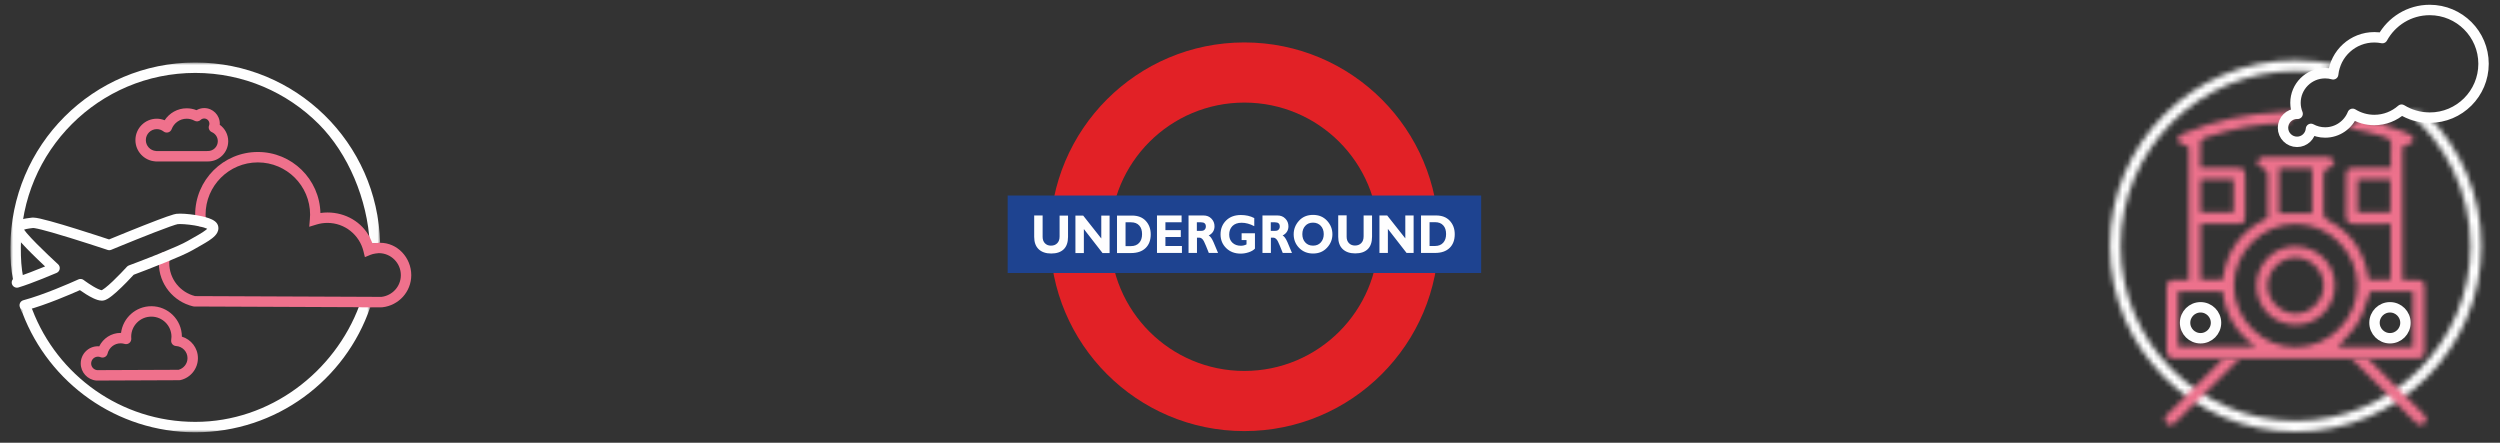 <?xml version="1.0" encoding="UTF-8"?>
<svg width="480px" height="85px" viewBox="0 0 480 85" version="1.1" xmlns="http://www.w3.org/2000/svg" xmlns:xlink="http://www.w3.org/1999/xlink">
    <rect x="0" y="0" width="480" height="85" fill="#333333" stroke="none"/>
    <!-- Generator: Sketch 41.2 (35397) - http://www.bohemiancoding.com/sketch -->
    <title>Artboard</title>
    <desc>Created with Sketch.</desc>
    <defs>
        <path d="M0.083,36.331 C0.083,56.031 16.052,72 35.752,72 C55.451,72 71.421,56.031 71.421,36.331 C71.421,26.546 67.478,17.688 61.097,11.245 C60.564,10.708 57.125,10.47 57.125,10.47 C64.569,16.631 69.32,25.935 69.32,36.331 C69.32,54.841 54.262,69.901 35.752,69.901 C17.243,69.901 2.183,54.841 2.183,36.331 C2.183,17.821 17.243,2.762 35.752,2.762 C37.56,2.762 39.333,2.909 41.063,3.186 C42.053,2.44 43.17,2.037 44.349,1.711 C41.594,1.03 38.718,0.661 35.752,0.661 C16.052,0.661 0.083,16.631 0.083,36.331 Z" id="path-1"></path>
        <path d="M22.799,0.63 C16.457,0.931 10.297,2.19 4.416,4.658 C3.692,4.962 2.825,5.361 3.27,6.266 C3.5,6.735 4.386,6.88 5.226,7.295 L5.226,32.863 C4.291,32.863 3.443,32.903 2.599,32.854 C1.458,32.787 0.98,33.246 0.991,34.418 C1.032,38.362 1.047,42.308 0.992,46.25 C0.973,47.568 1.507,47.979 2.754,47.951 C5.397,47.894 49.01,47.936 49.01,47.936 C50.001,47.944 50.518,47.602 50.512,46.54 C50.495,42.417 50.5,38.294 50.508,34.17 C50.51,33.273 50.1,32.854 49.203,32.868 C48.234,32.884 47.262,32.871 46.285,32.871 L46.285,7.29 C47.116,6.884 48.007,6.742 48.244,6.272 C48.696,5.365 47.799,4.982 47.099,4.653 C46.817,4.522 46.518,4.421 46.228,4.306 C43.612,3.276 40.957,2.486 38.27,1.894 C37.512,2.527 36.683,3.089 35.887,3.685 C38.234,4.114 40.554,4.689 42.849,5.403 C43.749,5.684 44.157,6.068 44.078,7.08 C43.97,8.449 44.051,9.834 44.051,11.348 C41.708,11.348 39.481,11.344 37.253,11.349 C35.608,11.352 35.457,11.497 35.452,13.092 C35.445,15.556 35.49,18.022 35.428,20.486 C35.398,21.737 35.923,22.143 37.115,22.114 C39.385,22.061 41.659,22.099 43.994,22.099 L43.994,32.772 L39.799,32.772 C39.658,32.079 39.539,31.341 39.351,30.621 C38.277,26.495 35.86,23.411 32.065,21.46 C31.372,21.104 31.104,20.729 31.122,19.941 C31.177,17.612 31.151,15.28 31.13,12.95 C31.122,12.085 31.376,11.551 32.31,11.285 C32.711,11.171 32.956,10.51 33.272,10.098 C32.842,9.796 32.419,9.239 31.986,9.234 C27.819,9.167 23.652,9.168 19.485,9.238 C19.066,9.245 18.655,9.828 18.241,10.144 C18.571,10.542 18.83,11.159 19.245,11.293 C20.089,11.566 20.391,12.033 20.387,12.856 C20.376,15.543 20.382,18.231 20.382,20.949 C15.326,23.312 12.465,27.263 11.757,32.803 L7.534,32.803 L7.534,22.099 C9.708,22.099 11.882,22.103 14.059,22.098 C15.99,22.094 16.064,22.023 16.069,20.154 C16.074,17.868 16.078,15.583 16.076,13.297 C16.075,11.443 15.987,11.354 14.067,11.349 C11.924,11.342 9.78,11.348 7.472,11.348 C7.472,9.603 7.429,7.96 7.513,6.323 C7.529,6.043 8.041,5.663 8.397,5.546 C13.861,3.745 18.451,2.819 24.152,2.764 C24.662,2.005 26.139,1.244 26.64,0.576 C26.291,0.572 25.943,0.57 25.594,0.57 C24.665,0.57 23.735,0.587 22.799,0.63 Z M22.599,20.083 L28.917,20.083 L28.917,11.392 L22.599,11.392 L22.599,20.083 Z M7.532,19.874 L13.833,19.874 L13.833,13.549 L7.532,13.549 L7.532,19.874 Z M37.656,19.862 L43.952,19.862 L43.952,13.567 L37.656,13.567 L37.656,19.862 Z M13.924,33.946 C13.92,27.508 19.274,22.133 25.717,22.107 C32.141,22.079 37.57,27.453 37.594,33.867 C37.62,40.369 32.244,45.766 25.732,45.777 L25.716,45.777 C19.321,45.778 13.928,40.369 13.924,33.946 Z M37.73,41.04 C38.774,39.271 39.29,37.19 40.099,35.081 L48.279,35.081 L48.279,45.717 L33.861,45.717 C35.14,44.206 36.702,42.781 37.73,41.04 Z M3.21,35.091 L11.754,35.091 C12.274,39.444 14.275,42.954 18.069,45.665 L3.21,45.665 L3.21,35.091 Z" id="path-3"></path>
        <path d="M7.506,0.413 C3.511,0.448 0.204,3.895 0.231,7.993 C0.261,12.223 3.629,15.52 7.876,15.476 C12.01,15.434 15.301,12.067 15.295,7.886 C15.289,3.67 11.919,0.412 7.582,0.412 C7.557,0.412 7.531,0.412 7.506,0.413 Z M7.723,13.323 C4.821,13.299 2.33,10.757 2.376,7.871 C2.424,4.96 4.97,2.491 7.855,2.558 C10.713,2.627 13.138,5.094 13.141,7.937 C13.143,10.805 10.624,13.324 7.765,13.323 L7.723,13.323 Z" id="path-5"></path>
        <path d="M1.278,1.726 C4.453,4.823 9.575,9.979 12.707,13.12 C13.234,13.65 13.812,13.992 14.453,13.4 C15.153,12.751 14.831,12.133 14.255,11.559 C11.713,9.029 7.18,4.491 4.649,1.953 C4.383,1.686 4.14,1.397 3.711,0.926 L0.404,0.924 C0.652,1.052 1.099,1.552 1.278,1.726 Z" id="path-7"></path>
        <path d="M11.792,0.926 C11.365,1.397 11.122,1.687 10.856,1.953 C8.324,4.491 3.791,9.03 1.251,11.559 C0.674,12.133 0.353,12.751 1.052,13.4 C1.693,13.992 2.271,13.65 2.798,13.12 C5.931,9.979 11.052,4.823 14.227,1.726 C14.406,1.553 14.853,1.052 15.101,0.924 L11.792,0.926 Z" id="path-9"></path>
        <path d="M0,0.959 L0.001,0.959 L0,0.959 Z" id="path-11"></path>
        <path d="M0,0.965 C0,0.964 0.001,0.963 0.001,0.962 L0.001,0.959 L0,0.965 Z" id="path-13"></path>
        <polygon id="path-15" points="0 84.89 480 84.89 480 -0 0 -0"></polygon>
        <polygon id="path-17" points="0.875 26 68.087 26 68.087 0.985 0.875 0.985 0.875 26"></polygon>
        <polygon id="path-19" points="0 0 0 42.611 70.978 42.611 70.978 0 8.13151629e-20 0"></polygon>
    </defs>
    <g id="Other-Icons" stroke="none" stroke-width="1" fill="none" fill-rule="evenodd">
        <g id="Artboard">
            <g id="Page-1">
                <g id="Group-3" transform="translate(405, 10.893)">
                    <mask id="mask-2" fill="white">
                        <use xlink:href="#path-1"></use>
                    </mask>
                    <g id="Clip-2"></g>
                    <polygon id="Fill-1" fill="#FEFEFE" mask="url(#mask-2)" points="-4.916 77 76.422 77 76.422 -4.339 -4.916 -4.339"></polygon>
                </g>
                <g id="Group-6" transform="translate(415, 20.893)">
                    <mask id="mask-4" fill="white">
                        <use xlink:href="#path-3"></use>
                    </mask>
                    <g id="Clip-5"></g>
                    <polygon id="Fill-4" fill="#ED718C" mask="url(#mask-4)" points="-4.009 52.953 55.512 52.953 55.512 -4.43 -4.009 -4.43"></polygon>
                </g>
                <g id="Group-9" transform="translate(433, 46.893)">
                    <mask id="mask-6" fill="white">
                        <use xlink:href="#path-5"></use>
                    </mask>
                    <g id="Clip-8"></g>
                    <polygon id="Fill-7" fill="#EC708B" mask="url(#mask-6)" points="-4.769 20.477 20.295 20.477 20.295 -4.588 -4.769 -4.588"></polygon>
                </g>
                <g id="Group-16" transform="translate(419, 1.893)" stroke="#FEFEFE" stroke-width="2">
                    <path d="M42.847,60.08 C42.847,61.722 41.517,63.052 39.875,63.052 C38.235,63.052 36.905,61.722 36.905,60.08 C36.905,58.439 38.235,57.109 39.875,57.109 C41.517,57.109 42.847,58.439 42.847,60.08 Z" id="Stroke-10"></path>
                    <path d="M6.476,60.08 C6.476,61.722 5.146,63.052 3.505,63.052 C1.865,63.052 0.535,61.722 0.535,60.08 C0.535,58.439 1.865,57.109 3.505,57.109 C5.146,57.109 6.476,58.439 6.476,60.08 Z" id="Stroke-12"></path>
                    <path d="M47.502,0.023 C43.581,0.023 40.172,2.206 38.419,5.42 C37.917,5.321 37.398,5.266 36.865,5.266 C32.761,5.266 29.386,8.38 28.97,12.375 C28.479,12.237 27.962,12.158 27.427,12.158 C24.284,12.158 21.733,14.707 21.733,17.85 C21.733,18.595 21.883,19.306 22.142,19.959 C22.105,19.957 22.07,19.948 22.035,19.948 C20.546,19.948 19.337,21.155 19.337,22.644 C19.337,24.133 20.546,25.34 22.035,25.34 C23.453,25.34 24.602,24.243 24.709,22.853 C25.517,23.293 26.442,23.543 27.427,23.543 C29.825,23.543 31.872,22.059 32.711,19.962 C33.92,20.709 35.34,21.146 36.865,21.146 C38.874,21.146 40.705,20.393 42.103,19.163 C43.675,20.129 45.52,20.697 47.502,20.697 C53.211,20.697 57.839,16.069 57.839,10.36 C57.839,4.651 53.211,0.023 47.502,0.023 Z" id="Stroke-14" stroke-linecap="round" stroke-linejoin="round"></path>
                </g>
                <g id="Group-19" transform="translate(451, 67.893)">
                    <mask id="mask-8" fill="white">
                        <use xlink:href="#path-7"></use>
                    </mask>
                    <g id="Clip-18"></g>
                    <polygon id="Fill-17" fill="#ED718C" mask="url(#mask-8)" points="-4.596 18.712 19.851 18.712 19.851 -4.076 -4.596 -4.076"></polygon>
                </g>
                <g id="Group-22" transform="translate(415, 67.893)">
                    <mask id="mask-10" fill="white">
                        <use xlink:href="#path-9"></use>
                    </mask>
                    <g id="Clip-21"></g>
                    <polygon id="Fill-20" fill="#ED718C" mask="url(#mask-10)" points="-4.346 18.712 20.101 18.712 20.101 -4.076 -4.346 -4.076"></polygon>
                </g>
                <g id="Group-37" transform="translate(6, 40.893)">
                    <mask id="mask-12" fill="white">
                        <use xlink:href="#path-11"></use>
                    </mask>
                    <g id="Clip-36"></g>
                    <polygon id="Fill-35" fill="#F0718D" mask="url(#mask-12)" points="-5 5.959 5.001 5.959 5.001 -4.041 -5 -4.041"></polygon>
                </g>
                <g id="Group-40" transform="translate(3, 42.893)">
                    <mask id="mask-14" fill="white">
                        <use xlink:href="#path-13"></use>
                    </mask>
                    <g id="Clip-39"></g>
                    <polygon id="Fill-38" fill="#F0718D" mask="url(#mask-14)" points="-5 5.965 5.001 5.965 5.001 -4.041 -5 -4.041"></polygon>
                </g>
                <path d="M238.917,71.222 C224.679,71.222 213.153,59.696 213.153,45.458 C213.153,31.221 224.679,19.696 238.917,19.696 C253.154,19.696 264.68,31.221 264.68,45.458 C264.68,59.674 253.154,71.222 238.917,71.222 Z M238.917,8.148 C218.315,8.148 201.606,24.857 201.606,45.458 C201.606,66.06 218.315,82.769 238.917,82.769 C259.519,82.769 276.228,66.06 276.228,45.458 C276.228,24.857 259.519,8.148 238.917,8.148 Z" id="Fill-44" fill="#E22126"></path>
                <mask id="mask-16" fill="white">
                    <use xlink:href="#path-15"></use>
                </mask>
                <g id="Clip-47"></g>
                <polygon id="Fill-46" fill="#1E4390" mask="url(#mask-16)" points="193.47 52.413 284.385 52.413 284.385 37.541 193.47 37.541"></polygon>
                <path d="M274.477,42.681 L274.477,47.23 L275.527,47.23 C276.205,47.23 276.73,47.012 277.101,46.596 C277.473,46.181 277.648,45.634 277.648,44.934 C277.648,44.234 277.473,43.665 277.101,43.271 C276.73,42.856 276.205,42.659 275.527,42.659 L274.498,42.659 L274.477,42.681 Z M272.859,41.369 L275.724,41.369 C276.839,41.369 277.713,41.697 278.348,42.375 C278.982,43.053 279.31,43.906 279.31,44.977 C279.31,46.093 278.982,46.968 278.327,47.602 C277.67,48.236 276.751,48.564 275.527,48.564 L272.836,48.564 L272.836,41.369 L272.859,41.369 Z M271.415,41.369 L271.415,48.564 L270.059,48.564 L266.472,43.95 L266.472,48.564 L264.854,48.564 L264.854,41.369 L266.341,41.369 L269.819,45.765 L269.819,41.369 L271.437,41.369 L271.415,41.369 Z M261.814,41.369 L263.432,41.369 L263.432,45.458 C263.432,46.508 263.148,47.318 262.601,47.843 C262.033,48.389 261.246,48.652 260.196,48.652 C259.167,48.652 258.359,48.368 257.79,47.821 C257.221,47.274 256.937,46.487 256.937,45.458 L256.937,41.347 L258.555,41.347 L258.555,45.48 C258.555,45.983 258.708,46.377 258.993,46.683 C259.299,46.99 259.671,47.142 260.152,47.142 C260.655,47.142 261.048,46.99 261.355,46.683 C261.661,46.377 261.814,45.94 261.814,45.371 L261.814,41.347 L261.814,41.369 Z M252.104,47.164 C252.716,47.164 253.219,46.968 253.591,46.552 C253.962,46.137 254.16,45.612 254.16,44.955 C254.16,44.3 253.962,43.753 253.591,43.359 C253.219,42.965 252.716,42.746 252.104,42.746 C251.492,42.746 250.989,42.944 250.617,43.359 C250.245,43.753 250.048,44.3 250.048,44.955 C250.048,45.612 250.245,46.159 250.617,46.552 C250.989,46.968 251.492,47.164 252.104,47.164 L252.104,47.164 Z M252.104,41.26 C253.219,41.26 254.094,41.631 254.793,42.375 C255.472,43.118 255.822,43.972 255.822,44.977 C255.822,45.983 255.472,46.836 254.772,47.58 C254.072,48.324 253.198,48.674 252.104,48.674 C251.01,48.674 250.114,48.302 249.414,47.58 C248.714,46.858 248.386,45.983 248.386,44.977 C248.386,43.993 248.736,43.118 249.414,42.375 C250.091,41.631 250.989,41.26 252.104,41.26 L252.104,41.26 Z M243.99,42.681 L243.99,44.321 L244.843,44.321 C245.105,44.321 245.324,44.256 245.477,44.102 C245.63,43.95 245.717,43.753 245.717,43.49 C245.717,42.944 245.412,42.681 244.799,42.681 L243.99,42.681 Z M242.372,41.369 L245.258,41.369 C245.893,41.369 246.396,41.566 246.79,41.981 C247.183,42.375 247.379,42.878 247.379,43.447 C247.379,44.234 247.008,44.825 246.264,45.218 C246.592,45.371 246.899,45.83 247.205,46.53 C247.489,47.252 247.774,47.93 248.058,48.564 L246.287,48.564 C246.177,48.324 246.002,47.864 245.74,47.208 C245.477,46.552 245.258,46.115 245.062,45.918 C244.865,45.721 244.667,45.634 244.471,45.634 L244.012,45.634 L244.012,48.564 L242.393,48.564 L242.393,41.369 L242.372,41.369 Z M240.819,41.85 L240.819,43.425 C239.988,42.987 239.178,42.768 238.391,42.768 C237.625,42.768 237.036,42.987 236.62,43.403 C236.205,43.84 236.007,44.365 236.007,45.043 C236.007,45.677 236.205,46.202 236.62,46.596 C237.036,46.99 237.581,47.186 238.26,47.186 C238.61,47.186 238.982,47.099 239.331,46.924 L239.331,46.093 L238.391,46.093 L238.391,44.781 L240.95,44.781 L240.95,47.733 C240.688,48.017 240.293,48.258 239.769,48.433 C239.244,48.608 238.719,48.695 238.216,48.695 C237.079,48.695 236.161,48.346 235.439,47.646 C234.717,46.946 234.345,46.071 234.345,44.999 C234.345,43.906 234.717,43.009 235.439,42.309 C236.161,41.609 237.101,41.282 238.26,41.282 C239.222,41.282 240.075,41.478 240.819,41.872 L240.819,41.85 Z M229.796,42.681 L229.796,44.321 L230.649,44.321 C230.912,44.321 231.13,44.256 231.283,44.102 C231.436,43.95 231.524,43.753 231.524,43.49 C231.524,42.944 231.218,42.681 230.605,42.681 L229.796,42.681 Z M228.178,41.369 L231.064,41.369 C231.699,41.369 232.202,41.566 232.595,41.981 C232.989,42.375 233.186,42.878 233.186,43.447 C233.186,44.234 232.814,44.825 232.071,45.218 C232.399,45.371 232.705,45.83 233.011,46.53 C233.295,47.252 233.58,47.93 233.864,48.564 L232.093,48.564 C231.983,48.324 231.808,47.864 231.546,47.208 C231.283,46.552 231.064,46.115 230.868,45.918 C230.671,45.721 230.474,45.634 230.277,45.634 L229.818,45.634 L229.818,48.564 L228.2,48.564 L228.2,41.369 L228.178,41.369 Z M226.931,47.252 L226.931,48.564 L222.142,48.564 L222.142,41.369 L226.866,41.369 L226.866,42.681 L223.76,42.681 L223.76,44.19 L226.712,44.19 L226.712,45.502 L223.76,45.502 L223.76,47.23 L226.931,47.23 L226.931,47.252 Z M216.105,42.703 L216.105,47.252 L217.155,47.252 C217.833,47.252 218.358,47.033 218.73,46.618 C219.102,46.202 219.276,45.656 219.276,44.955 C219.276,44.256 219.102,43.687 218.73,43.293 C218.358,42.878 217.833,42.681 217.155,42.681 L216.127,42.681 L216.105,42.703 Z M214.487,41.39 L217.352,41.39 C218.467,41.39 219.342,41.719 219.977,42.397 C220.611,43.075 220.939,43.928 220.939,44.999 C220.939,46.115 220.611,46.99 219.955,47.624 C219.298,48.258 218.38,48.586 217.155,48.586 L214.465,48.586 L214.465,41.39 L214.487,41.39 Z M213.043,41.39 L213.043,48.586 L211.687,48.586 L208.101,43.972 L208.101,48.586 L206.482,48.586 L206.482,41.39 L207.97,41.39 L211.447,45.786 L211.447,41.39 L213.065,41.39 L213.043,41.39 Z M203.442,41.39 L205.061,41.39 L205.061,45.48 C205.061,46.53 204.777,47.339 204.23,47.864 C203.661,48.411 202.874,48.674 201.824,48.674 C200.796,48.674 199.987,48.389 199.418,47.843 C198.85,47.296 198.565,46.508 198.565,45.48 L198.565,41.369 L200.184,41.369 L200.184,45.502 C200.184,46.005 200.337,46.399 200.621,46.705 C200.927,47.012 201.299,47.164 201.78,47.164 C202.283,47.164 202.677,47.012 202.983,46.705 C203.289,46.399 203.442,45.962 203.442,45.393 L203.442,41.369 L203.442,41.39 Z" id="Fill-48" fill="#FEFEFE" mask="url(#mask-16)"></path>
            </g>
            <polygon id="Fill-10" fill="#F1718D" points="1 37 1 37 1.001 37"></polygon>
            <g id="Page-1" transform="translate(2, 12)">
                <g id="Group-3" transform="translate(1, 45)">
                    <mask id="mask-18" fill="white">
                        <use xlink:href="#path-17"></use>
                    </mask>
                    <g id="Clip-2"></g>
                    <path d="M66,1.652 C61.258,14.391 48.892,24.002 34.5,24 C20.209,24.001 8.017,15.047 3.203,2.447 C3.104,2.177 2.975,1.964 2.919,1.875 C2.869,1.788 2.878,1.817 2.822,1.665 C2.646,1.141 2.078,0.861 1.555,1.038 C1.031,1.215 0.751,1.782 0.928,2.305 C1.016,2.578 1.143,2.808 1.213,2.919 C1.278,3.028 1.274,3.01 1.334,3.16 C6.434,16.513 19.355,25.999 34.5,26 C50.083,25.998 63.31,15.956 68.087,1.99 C68.087,1.99 66.818,1.805 66,1.652" id="Fill-1" fill="#FEFEFE" mask="url(#mask-18)"></path>
                </g>
                <g id="Group-6" transform="translate(0, -0)">
                    <mask id="mask-20" fill="white">
                        <use xlink:href="#path-19"></use>
                    </mask>
                    <g id="Clip-5"></g>
                    <path d="M70.978,34.617 C70.507,15.42 54.811,0.001 35.5,0 C15.894,0.001 0.001,15.893 -0,35.5 C-0.001,37.798 0.082,39.571 0.519,41.802 C0.624,42.344 1.15,42.697 1.692,42.592 C2.234,42.486 2.588,41.961 2.482,41.419 C2.077,39.337 2.001,37.762 2,35.5 C2.001,26.246 5.749,17.877 11.812,11.811 C17.877,5.748 26.247,2.001 35.5,2 C44.754,2.001 53.124,5.748 59.189,11.811 C64.86,17.484 68.552,26.277 69,34.818 L70.978,34.617 Z" id="Fill-4" fill="#FEFEFE" mask="url(#mask-20)"></path>
                </g>
                <path d="M15.501,57.786 C15.502,57.066 16.085,56.481 16.806,56.48 C16.982,56.48 17.145,56.515 17.299,56.578 C17.569,56.69 17.872,56.679 18.134,56.546 C18.395,56.413 18.584,56.176 18.652,55.891 C18.93,54.76 19.947,53.916 21.163,53.918 C21.424,53.918 21.675,53.958 21.921,54.031 C22.238,54.126 22.581,54.058 22.838,53.849 C23.096,53.641 23.233,53.32 23.206,52.99 C23.195,52.863 23.188,52.755 23.188,52.661 C23.188,51.591 23.619,50.63 24.32,49.927 C25.024,49.224 25.985,48.794 27.056,48.793 C28.128,48.794 29.088,49.224 29.791,49.926 C30.494,50.63 30.924,51.591 30.924,52.661 C30.924,52.863 30.904,53.067 30.87,53.279 C30.826,53.557 30.901,53.846 31.078,54.065 C31.255,54.286 31.52,54.422 31.802,54.437 C33.026,54.507 34.002,55.52 34.001,56.763 C34.002,57.832 33.273,58.728 32.288,59.001 L16.639,59.066 C15.995,58.981 15.499,58.447 15.501,57.786 L15.501,57.786 Z M16.553,61.066 L32.441,61 L32.667,60.973 C34.58,60.521 35.998,58.81 36.001,56.763 C35.999,54.807 34.7,53.173 32.922,52.634 C32.907,49.406 30.29,46.794 27.056,46.793 C24.066,46.794 21.604,49.032 21.238,51.924 C21.212,51.923 21.189,51.918 21.163,51.918 C19.349,51.919 17.794,52.977 17.05,54.505 C16.968,54.499 16.89,54.48 16.806,54.48 C14.979,54.481 13.502,55.961 13.501,57.786 C13.502,59.492 14.793,60.88 16.439,61.06 L16.553,61.066 Z" id="Fill-7" fill="#EF718C"></path>
                <path d="M70.978,34.617 C70.608,34.619 69.5,34.693 69.5,34.693 L69,33.568 C67.479,30.649 64.384,28.799 60.862,28.797 C60.407,28.797 59.96,28.832 59.523,28.897 C59.353,22.398 54.044,17.182 47.504,17.181 C40.858,17.182 35.471,22.568 35.471,29.216 C35.471,29.711 35.514,30.179 35.569,30.621 C35.637,31.169 36.137,31.558 36.685,31.49 C37.233,31.423 37.622,30.923 37.554,30.375 C37.504,29.975 37.471,29.593 37.471,29.216 C37.471,26.441 38.592,23.939 40.41,22.12 C42.228,20.303 44.73,19.182 47.504,19.181 C50.279,19.182 52.782,20.303 54.601,22.12 C56.418,23.939 57.539,26.441 57.54,29.216 C57.54,29.486 57.521,29.767 57.496,30.067 L57.374,31.537 L58.784,31.106 C59.443,30.906 60.139,30.797 60.862,30.797 C64.215,30.795 67.022,33.118 67.783,36.235 L68.059,37.368 L69.136,36.923 C69.42,36.805 69.76,36.723 70.14,36.668 C70.395,36.631 70.586,36.603 70.735,36.604 C71.907,36.604 72.957,37.076 73.725,37.843 C74.492,38.61 74.963,39.661 74.963,40.832 C74.965,42.989 73.336,44.748 71.237,45.001 L68.377,44.987 L35.458,44.85 C32.614,44.137 30.498,41.573 30.5,38.51 C30.5,38.187 30.533,37.858 30.584,37.517 C30.666,36.971 30.29,36.462 29.745,36.379 C29.198,36.297 28.689,36.673 28.606,37.219 C28.545,37.622 28.5,38.053 28.5,38.51 C28.502,42.552 31.307,45.93 35.078,46.822 L35.304,46.849 L66.976,46.981 C66.952,47.048 71.37,47.001 71.37,47.001 L71.428,46.995 C74.533,46.649 76.962,44.039 76.963,40.832 C76.963,37.473 74.308,34.595 70.978,34.617" id="Fill-9" fill="#EF718C"></path>
                <path d="M37.936,16.999 L37.81,16.992 C37.792,16.991 37.776,17 37.758,17 L27.99,17 C27.979,16.999 27.97,16.992 27.958,16.991 C26.866,16.919 25.998,16.008 26,14.895 C26.002,13.734 26.942,12.793 28.104,12.791 C28.596,12.792 29.038,12.958 29.399,13.24 C29.651,13.438 29.979,13.504 30.288,13.417 C30.597,13.33 30.843,13.103 30.955,12.803 C31.391,11.631 32.521,10.791 33.845,10.793 C34.39,10.793 34.895,10.933 35.338,11.179 C35.721,11.393 36.199,11.331 36.516,11.028 C36.701,10.853 36.937,10.75 37.205,10.75 C37.755,10.751 38.202,11.197 38.203,11.749 C38.203,11.871 38.181,11.987 38.138,12.099 C37.949,12.598 38.186,13.159 38.676,13.371 C39.349,13.664 39.82,14.329 39.819,15.108 C39.817,16.149 38.978,16.992 37.936,16.999 M40.185,11.95 C40.189,11.883 40.203,11.817 40.203,11.749 C40.203,10.092 38.861,8.751 37.205,8.75 C36.665,8.75 36.164,8.904 35.727,9.154 C35.143,8.922 34.507,8.793 33.845,8.793 C32.071,8.794 30.52,9.711 29.611,11.089 C29.143,10.902 28.637,10.791 28.104,10.791 C25.836,10.792 24,12.629 24,14.895 C24.001,17.068 25.686,18.843 27.824,18.987 L27.824,18.986 C27.847,18.988 27.868,19 27.891,19 L37.758,19 C37.769,19 37.777,18.994 37.788,18.994 L37.875,18.999 L37.927,19 C40.078,18.999 41.819,17.258 41.819,15.108 C41.818,13.803 41.17,12.655 40.185,11.95" id="Fill-13" fill="#EF718C"></path>
                <polygon id="Fill-15" fill="#FEFEFE" points="4.139 29.785 4.139 29.785 4.14 29.785"></polygon>
                <path d="M0.513,31.837 C0.513,31.836 0.514,31.835 0.514,31.834 L0.514,31.831 L0.513,31.837 Z" id="Fill-17" fill="#FEFEFE"></path>
                <path d="M39.842,31.261 L39.84,31.255 C39.7,30.869 39.462,30.644 39.241,30.471 C38.902,30.216 38.535,30.055 38.124,29.904 C37.713,29.756 37.26,29.632 36.783,29.523 L36.781,29.523 C35.338,29.198 33.687,29.021 32.576,29.019 C32.315,29.019 32.083,29.028 31.864,29.055 L31.861,29.055 C31.681,29.079 31.529,29.118 31.342,29.169 C30.658,29.36 29.566,29.753 28.253,30.249 C24.895,31.521 20.218,33.443 18.939,33.971 C18.017,33.666 15.414,32.81 12.654,31.95 C10.935,31.415 9.159,30.879 7.684,30.474 C6.946,30.272 6.284,30.102 5.733,29.98 C5.457,29.918 5.21,29.868 4.987,29.833 C4.762,29.797 4.571,29.774 4.362,29.773 L4.139,29.785 C3.441,29.876 2.757,29.939 2.094,30.157 C1.763,30.27 1.424,30.429 1.12,30.709 C0.816,30.985 0.584,31.401 0.513,31.834 L0.495,32.044 C0.504,32.381 0.594,32.562 0.674,32.74 C0.834,33.062 1.043,33.349 1.307,33.685 C2.221,34.833 3.821,36.434 5.222,37.787 C5.749,38.296 6.244,38.766 6.658,39.155 C5.078,39.804 2.529,40.817 0.967,41.277 C0.437,41.433 0.134,41.99 0.291,42.519 C0.447,43.048 1.004,43.351 1.533,43.195 C2.863,42.801 4.677,42.107 6.183,41.505 C7.685,40.905 8.865,40.399 8.87,40.397 C9.184,40.263 9.406,39.981 9.463,39.645 C9.52,39.309 9.403,38.969 9.151,38.74 C9.151,38.739 9.045,38.642 8.855,38.467 C8.193,37.856 6.529,36.305 5.046,34.806 C4.304,34.057 3.607,33.319 3.115,32.737 C2.9,32.482 2.734,32.265 2.619,32.097 C2.706,32.059 2.833,32.014 3.004,31.977 C3.347,31.898 3.828,31.84 4.368,31.773 C4.393,31.772 4.51,31.781 4.67,31.808 C5.303,31.907 6.55,32.226 7.994,32.638 C10.169,33.259 12.841,34.097 14.963,34.779 C16.024,35.119 16.949,35.421 17.609,35.638 C18.268,35.855 18.659,35.986 18.66,35.986 C18.887,36.062 19.138,36.053 19.36,35.961 C19.362,35.96 20.082,35.661 21.19,35.208 C22.851,34.529 25.377,33.505 27.613,32.637 C28.73,32.203 29.776,31.808 30.597,31.517 C31.007,31.371 31.362,31.251 31.634,31.167 C31.898,31.084 32.108,31.037 32.113,31.039 C32.204,31.028 32.371,31.018 32.576,31.018 C33.474,31.016 35.077,31.186 36.34,31.474 L36.342,31.474 C36.899,31.6 37.398,31.751 37.717,31.893 C37.743,31.904 37.76,31.914 37.784,31.925 C37.721,31.989 37.649,32.059 37.55,32.138 C37.213,32.413 36.684,32.747 36.062,33.109 C35.439,33.471 34.719,33.865 33.977,34.295 L33.977,34.295 C33.56,34.537 32.856,34.88 32.021,35.252 C31.185,35.627 30.211,36.037 29.217,36.443 C27.649,37.083 26.03,37.713 24.805,38.183 C23.58,38.653 22.752,38.959 22.75,38.96 C22.602,39.015 22.463,39.11 22.357,39.227 C22.357,39.227 22.294,39.296 22.177,39.423 C21.769,39.865 20.72,40.987 19.664,41.99 C19.137,42.49 18.607,42.962 18.175,43.292 C17.961,43.457 17.77,43.586 17.637,43.661 L17.519,43.719 C17.433,43.711 17.139,43.636 16.808,43.476 C16.232,43.213 15.526,42.777 14.985,42.412 C14.713,42.231 14.48,42.066 14.316,41.948 L14.127,41.808 L14.064,41.761 C13.769,41.537 13.377,41.494 13.041,41.65 C13.041,41.65 12.95,41.692 12.776,41.77 C11.566,42.318 6.38,44.604 2.49,45.645 C1.957,45.788 1.641,46.336 1.784,46.87 C1.927,47.404 2.476,47.72 3.009,47.576 C6.907,46.527 11.755,44.417 13.341,43.708 C13.639,43.92 14.052,44.202 14.512,44.49 C14.97,44.774 15.472,45.063 15.973,45.293 C16.483,45.519 16.962,45.712 17.554,45.723 L17.721,45.716 L17.725,45.716 C18.165,45.664 18.431,45.509 18.73,45.339 C19.234,45.032 19.764,44.598 20.323,44.102 C21.707,42.868 23.198,41.267 23.673,40.75 C24.465,40.454 27.276,39.396 29.972,38.294 C30.98,37.883 31.971,37.466 32.838,37.078 C33.706,36.69 34.443,36.336 34.98,36.026 L34.981,36.026 C36.102,35.373 37.219,34.785 38.114,34.196 C38.562,33.897 38.959,33.602 39.291,33.247 C39.456,33.069 39.608,32.872 39.728,32.636 C39.847,32.402 39.934,32.117 39.934,31.809 C39.934,31.624 39.902,31.436 39.842,31.261" id="Fill-19" fill="#FFFFFF"></path>
                <path d="M68.952,33.713 L70.978,34.617" id="Fill-21" fill="#FEFEFE"></path>
            </g>
        </g>
    </g>
</svg>